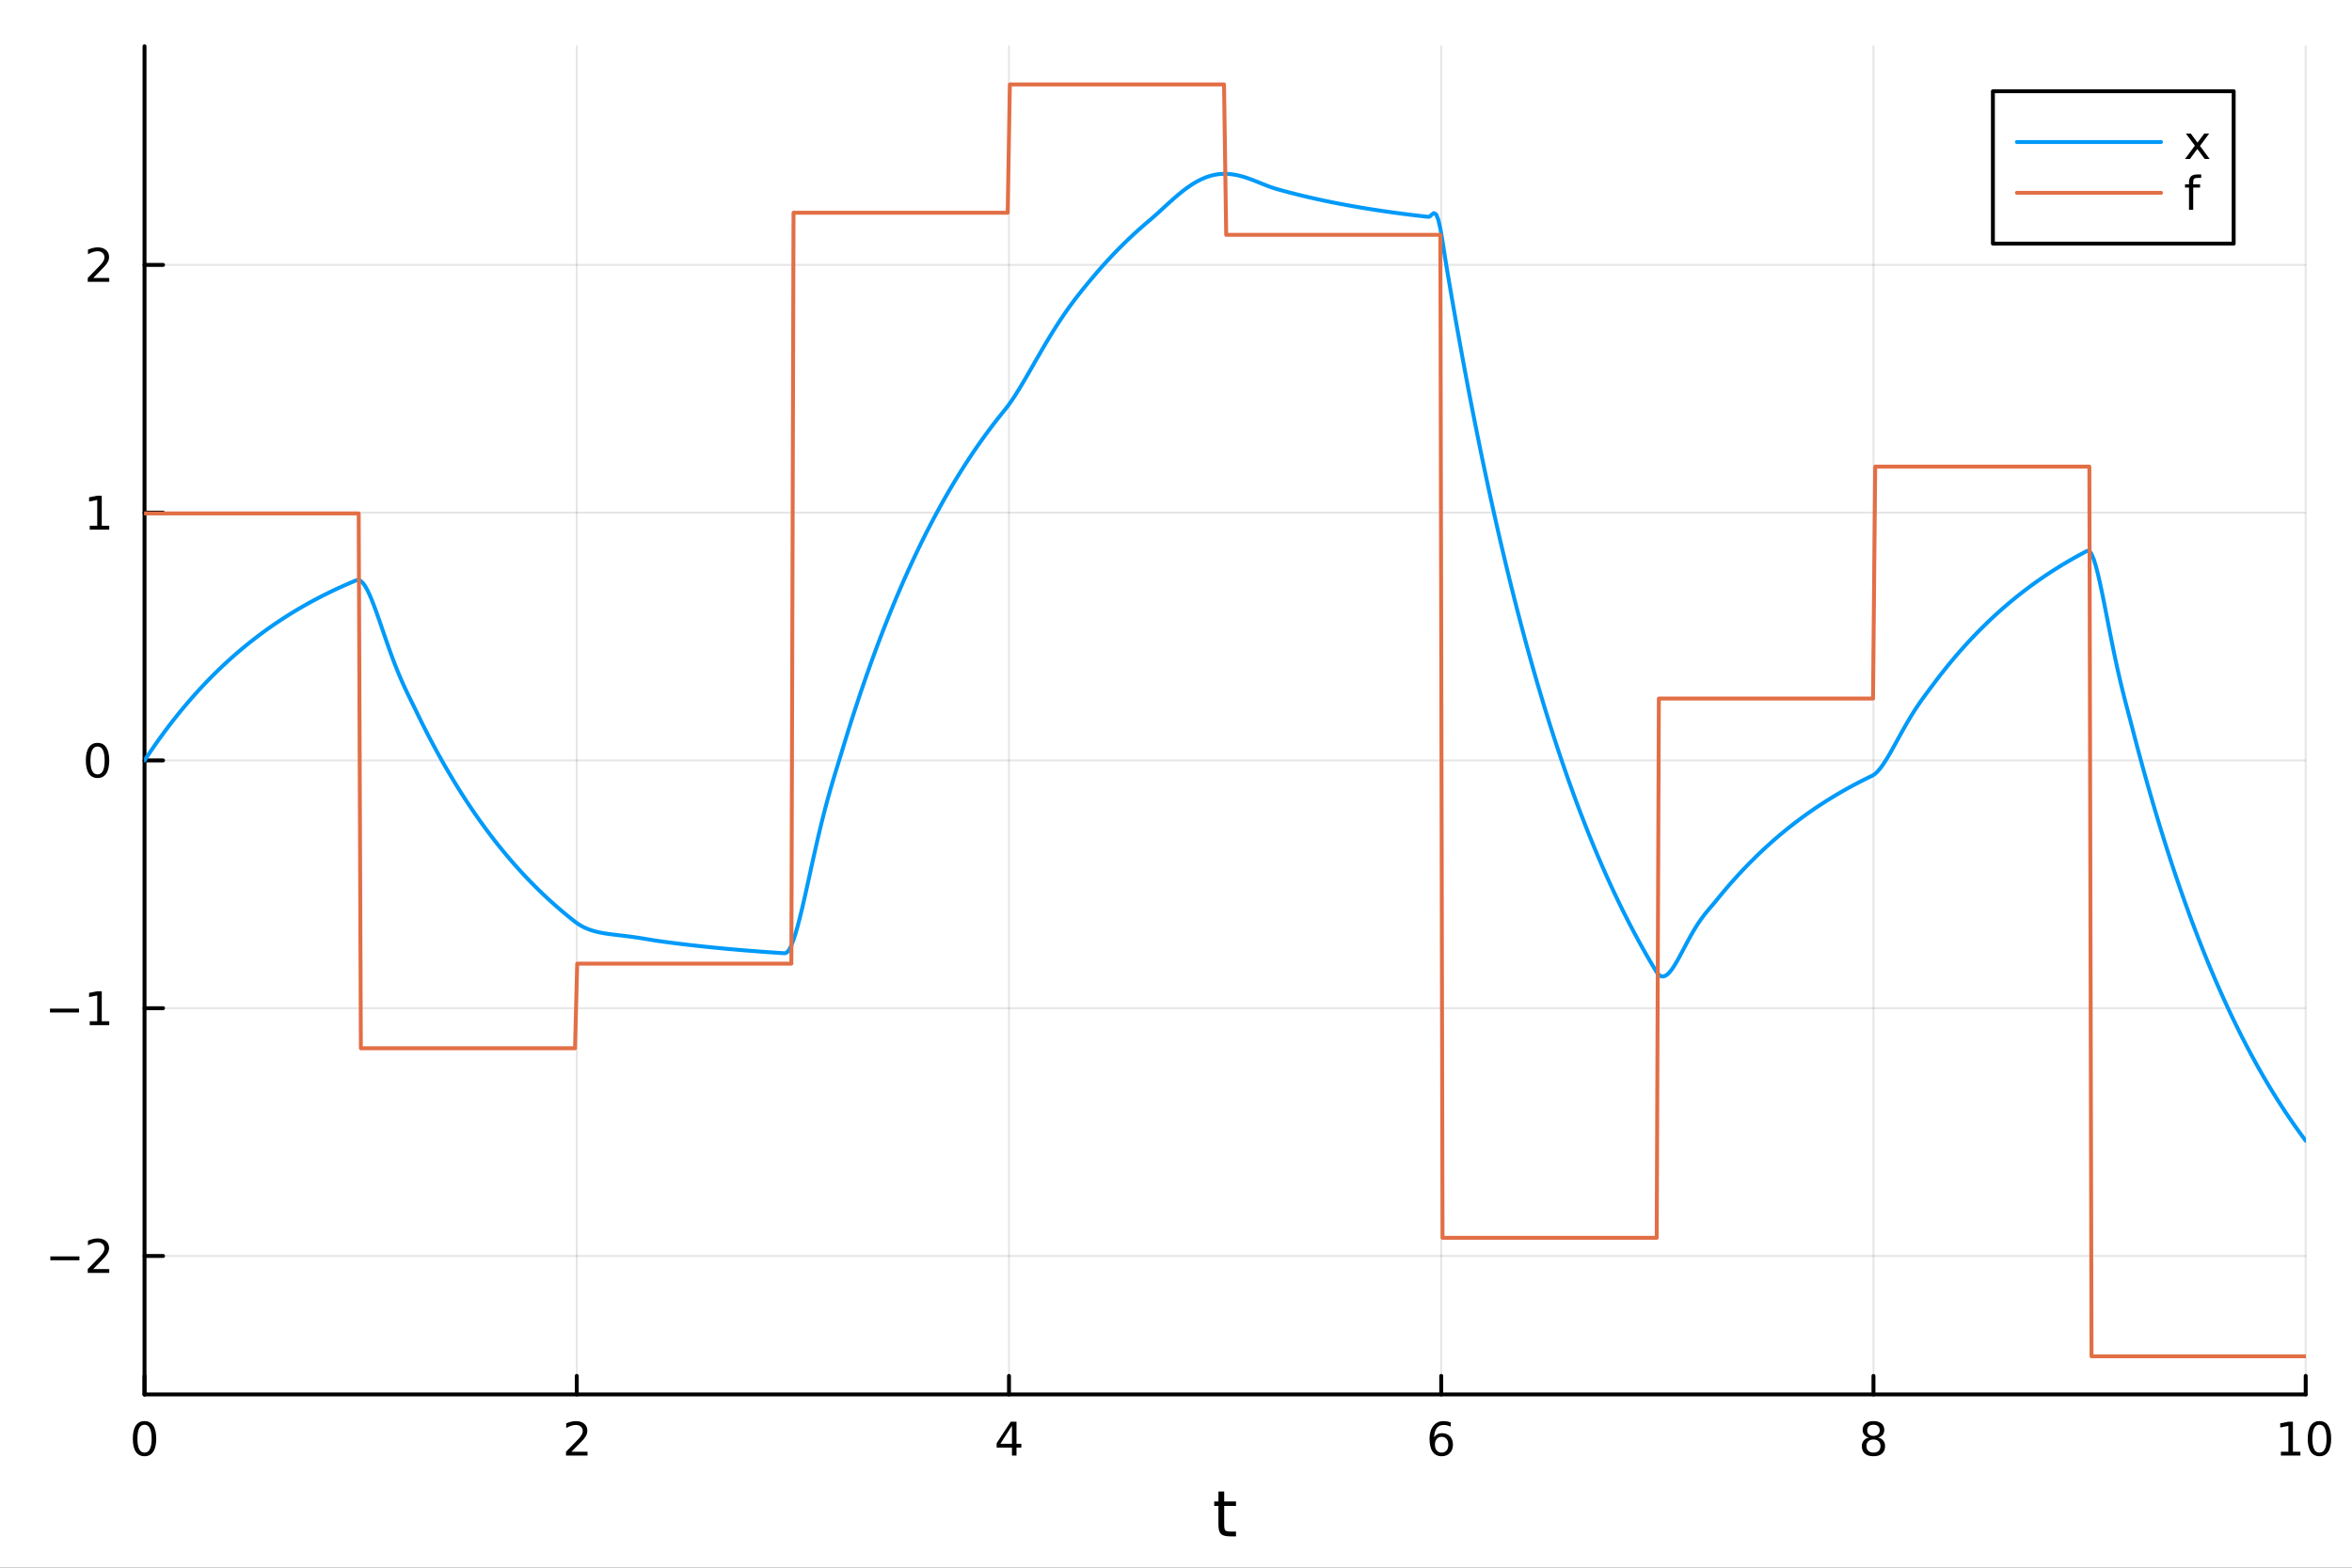 <?xml version="1.0" encoding="utf-8"?>
<svg xmlns="http://www.w3.org/2000/svg" xmlns:xlink="http://www.w3.org/1999/xlink" width="600" height="400" viewBox="0 0 2400 1600">
<rect x="0" y="0" width="2400" height="1600" fill="#333333" stroke="none"/>
<defs>
  <clipPath id="clip910">
    <rect x="0" y="0" width="2400" height="1600"/>
  </clipPath>
</defs>
<path clip-path="url(#clip910)" d="M0 1600 L2400 1600 L2400 0 L0 0  Z" fill="#ffffff" fill-rule="evenodd" fill-opacity="1"/>
<defs>
  <clipPath id="clip911">
    <rect x="480" y="0" width="1681" height="1600"/>
  </clipPath>
</defs>
<path clip-path="url(#clip910)" d="M147.478 1423.18 L2352.76 1423.18 L2352.76 47.244 L147.478 47.244  Z" fill="#ffffff" fill-rule="evenodd" fill-opacity="1"/>
<defs>
  <clipPath id="clip912">
    <rect x="147" y="47" width="2206" height="1377"/>
  </clipPath>
</defs>
<polyline clip-path="url(#clip912)" style="stroke:#000000; stroke-linecap:round; stroke-linejoin:round; stroke-width:2; stroke-opacity:0.1; fill:none" points="147.478,1423.18 147.478,47.244 "/>
<polyline clip-path="url(#clip912)" style="stroke:#000000; stroke-linecap:round; stroke-linejoin:round; stroke-width:2; stroke-opacity:0.1; fill:none" points="588.534,1423.18 588.534,47.244 "/>
<polyline clip-path="url(#clip912)" style="stroke:#000000; stroke-linecap:round; stroke-linejoin:round; stroke-width:2; stroke-opacity:0.1; fill:none" points="1029.59,1423.18 1029.59,47.244 "/>
<polyline clip-path="url(#clip912)" style="stroke:#000000; stroke-linecap:round; stroke-linejoin:round; stroke-width:2; stroke-opacity:0.1; fill:none" points="1470.64,1423.18 1470.64,47.244 "/>
<polyline clip-path="url(#clip912)" style="stroke:#000000; stroke-linecap:round; stroke-linejoin:round; stroke-width:2; stroke-opacity:0.1; fill:none" points="1911.7,1423.18 1911.7,47.244 "/>
<polyline clip-path="url(#clip912)" style="stroke:#000000; stroke-linecap:round; stroke-linejoin:round; stroke-width:2; stroke-opacity:0.1; fill:none" points="2352.76,1423.18 2352.76,47.244 "/>
<polyline clip-path="url(#clip910)" style="stroke:#000000; stroke-linecap:round; stroke-linejoin:round; stroke-width:4; stroke-opacity:1; fill:none" points="147.478,1423.18 2352.76,1423.18 "/>
<polyline clip-path="url(#clip910)" style="stroke:#000000; stroke-linecap:round; stroke-linejoin:round; stroke-width:4; stroke-opacity:1; fill:none" points="147.478,1423.18 147.478,1404.28 "/>
<polyline clip-path="url(#clip910)" style="stroke:#000000; stroke-linecap:round; stroke-linejoin:round; stroke-width:4; stroke-opacity:1; fill:none" points="588.534,1423.18 588.534,1404.28 "/>
<polyline clip-path="url(#clip910)" style="stroke:#000000; stroke-linecap:round; stroke-linejoin:round; stroke-width:4; stroke-opacity:1; fill:none" points="1029.59,1423.18 1029.59,1404.28 "/>
<polyline clip-path="url(#clip910)" style="stroke:#000000; stroke-linecap:round; stroke-linejoin:round; stroke-width:4; stroke-opacity:1; fill:none" points="1470.64,1423.18 1470.64,1404.28 "/>
<polyline clip-path="url(#clip910)" style="stroke:#000000; stroke-linecap:round; stroke-linejoin:round; stroke-width:4; stroke-opacity:1; fill:none" points="1911.7,1423.18 1911.7,1404.28 "/>
<polyline clip-path="url(#clip910)" style="stroke:#000000; stroke-linecap:round; stroke-linejoin:round; stroke-width:4; stroke-opacity:1; fill:none" points="2352.76,1423.18 2352.76,1404.28 "/>
<path clip-path="url(#clip910)" d="M147.478 1454.1 Q143.867 1454.1 142.038 1457.66 Q140.233 1461.2 140.233 1468.33 Q140.233 1475.44 142.038 1479.01 Q143.867 1482.55 147.478 1482.55 Q151.112 1482.55 152.918 1479.01 Q154.746 1475.44 154.746 1468.33 Q154.746 1461.2 152.918 1457.66 Q151.112 1454.1 147.478 1454.1 M147.478 1450.39 Q153.288 1450.39 156.344 1455 Q159.422 1459.58 159.422 1468.33 Q159.422 1477.06 156.344 1481.67 Q153.288 1486.25 147.478 1486.25 Q141.668 1486.25 138.589 1481.67 Q135.534 1477.06 135.534 1468.33 Q135.534 1459.58 138.589 1455 Q141.668 1450.39 147.478 1450.39 Z" fill="#000000" fill-rule="nonzero" fill-opacity="1" /><path clip-path="url(#clip910)" d="M583.186 1481.64 L599.506 1481.64 L599.506 1485.58 L577.561 1485.58 L577.561 1481.64 Q580.223 1478.89 584.807 1474.26 Q589.413 1469.61 590.594 1468.27 Q592.839 1465.74 593.719 1464.01 Q594.621 1462.25 594.621 1460.56 Q594.621 1457.8 592.677 1456.07 Q590.756 1454.33 587.654 1454.33 Q585.455 1454.33 583.001 1455.09 Q580.571 1455.86 577.793 1457.41 L577.793 1452.69 Q580.617 1451.55 583.071 1450.97 Q585.524 1450.39 587.561 1450.39 Q592.932 1450.39 596.126 1453.08 Q599.32 1455.77 599.32 1460.26 Q599.32 1462.39 598.51 1464.31 Q597.723 1466.2 595.617 1468.8 Q595.038 1469.47 591.936 1472.69 Q588.834 1475.88 583.186 1481.64 Z" fill="#000000" fill-rule="nonzero" fill-opacity="1" /><path clip-path="url(#clip910)" d="M1032.6 1455.09 L1020.79 1473.54 L1032.6 1473.54 L1032.6 1455.09 M1031.37 1451.02 L1037.25 1451.02 L1037.25 1473.54 L1042.18 1473.54 L1042.18 1477.43 L1037.25 1477.43 L1037.25 1485.58 L1032.6 1485.58 L1032.6 1477.43 L1017 1477.43 L1017 1472.92 L1031.37 1451.02 Z" fill="#000000" fill-rule="nonzero" fill-opacity="1" /><path clip-path="url(#clip910)" d="M1471.05 1466.44 Q1467.9 1466.44 1466.05 1468.59 Q1464.22 1470.74 1464.22 1474.49 Q1464.22 1478.22 1466.05 1480.39 Q1467.9 1482.55 1471.05 1482.55 Q1474.2 1482.55 1476.03 1480.39 Q1477.88 1478.22 1477.88 1474.49 Q1477.88 1470.74 1476.03 1468.59 Q1474.2 1466.44 1471.05 1466.44 M1480.33 1451.78 L1480.33 1456.04 Q1478.57 1455.21 1476.77 1454.77 Q1474.98 1454.33 1473.23 1454.33 Q1468.6 1454.33 1466.14 1457.45 Q1463.71 1460.58 1463.36 1466.9 Q1464.73 1464.89 1466.79 1463.82 Q1468.85 1462.73 1471.33 1462.73 Q1476.54 1462.73 1479.55 1465.9 Q1482.58 1469.05 1482.58 1474.49 Q1482.58 1479.82 1479.43 1483.03 Q1476.28 1486.25 1471.05 1486.25 Q1465.05 1486.25 1461.88 1481.67 Q1458.71 1477.06 1458.71 1468.33 Q1458.71 1460.14 1462.6 1455.28 Q1466.49 1450.39 1473.04 1450.39 Q1474.8 1450.39 1476.58 1450.74 Q1478.39 1451.09 1480.33 1451.78 Z" fill="#000000" fill-rule="nonzero" fill-opacity="1" /><path clip-path="url(#clip910)" d="M1911.7 1469.17 Q1908.37 1469.17 1906.45 1470.95 Q1904.55 1472.73 1904.55 1475.86 Q1904.55 1478.98 1906.45 1480.77 Q1908.37 1482.55 1911.7 1482.55 Q1915.03 1482.55 1916.95 1480.77 Q1918.88 1478.96 1918.88 1475.86 Q1918.88 1472.73 1916.95 1470.95 Q1915.06 1469.17 1911.7 1469.17 M1907.02 1467.18 Q1904.02 1466.44 1902.33 1464.38 Q1900.66 1462.32 1900.66 1459.35 Q1900.66 1455.21 1903.6 1452.8 Q1906.56 1450.39 1911.7 1450.39 Q1916.86 1450.39 1919.8 1452.8 Q1922.74 1455.21 1922.74 1459.35 Q1922.74 1462.32 1921.05 1464.38 Q1919.39 1466.44 1916.4 1467.18 Q1919.78 1467.96 1921.65 1470.26 Q1923.55 1472.55 1923.55 1475.86 Q1923.55 1480.88 1920.47 1483.57 Q1917.42 1486.25 1911.7 1486.25 Q1905.98 1486.25 1902.9 1483.57 Q1899.85 1480.88 1899.85 1475.86 Q1899.85 1472.55 1901.75 1470.26 Q1903.64 1467.96 1907.02 1467.18 M1905.31 1459.79 Q1905.31 1462.48 1906.98 1463.98 Q1908.67 1465.49 1911.7 1465.49 Q1914.71 1465.49 1916.4 1463.98 Q1918.11 1462.48 1918.11 1459.79 Q1918.11 1457.11 1916.4 1455.6 Q1914.71 1454.1 1911.7 1454.1 Q1908.67 1454.1 1906.98 1455.6 Q1905.31 1457.11 1905.31 1459.79 Z" fill="#000000" fill-rule="nonzero" fill-opacity="1" /><path clip-path="url(#clip910)" d="M2327.44 1481.64 L2335.08 1481.64 L2335.08 1455.28 L2326.77 1456.95 L2326.77 1452.69 L2335.04 1451.02 L2339.71 1451.02 L2339.71 1481.64 L2347.35 1481.64 L2347.35 1485.58 L2327.44 1485.58 L2327.44 1481.64 Z" fill="#000000" fill-rule="nonzero" fill-opacity="1" /><path clip-path="url(#clip910)" d="M2366.8 1454.1 Q2363.18 1454.1 2361.36 1457.66 Q2359.55 1461.2 2359.55 1468.33 Q2359.55 1475.44 2361.36 1479.01 Q2363.18 1482.55 2366.8 1482.55 Q2370.43 1482.55 2372.23 1479.01 Q2374.06 1475.44 2374.06 1468.33 Q2374.06 1461.2 2372.23 1457.66 Q2370.43 1454.1 2366.8 1454.1 M2366.8 1450.39 Q2372.61 1450.39 2375.66 1455 Q2378.74 1459.58 2378.74 1468.33 Q2378.74 1477.06 2375.66 1481.67 Q2372.61 1486.25 2366.8 1486.25 Q2360.99 1486.25 2357.91 1481.67 Q2354.85 1477.06 2354.85 1468.33 Q2354.85 1459.58 2357.91 1455 Q2360.99 1450.39 2366.8 1450.39 Z" fill="#000000" fill-rule="nonzero" fill-opacity="1" /><path clip-path="url(#clip910)" d="M1249.18 1522.27 L1249.18 1532.4 L1261.24 1532.4 L1261.24 1536.95 L1249.18 1536.95 L1249.18 1556.3 Q1249.18 1560.66 1250.36 1561.9 Q1251.57 1563.14 1255.23 1563.14 L1261.24 1563.14 L1261.24 1568.04 L1255.23 1568.04 Q1248.45 1568.04 1245.87 1565.53 Q1243.29 1562.98 1243.29 1556.3 L1243.29 1536.95 L1238.99 1536.95 L1238.99 1532.4 L1243.29 1532.4 L1243.29 1522.27 L1249.18 1522.27 Z" fill="#000000" fill-rule="nonzero" fill-opacity="1" /><polyline clip-path="url(#clip912)" style="stroke:#000000; stroke-linecap:round; stroke-linejoin:round; stroke-width:2; stroke-opacity:0.1; fill:none" points="147.478,1281.85 2352.76,1281.85 "/>
<polyline clip-path="url(#clip912)" style="stroke:#000000; stroke-linecap:round; stroke-linejoin:round; stroke-width:2; stroke-opacity:0.1; fill:none" points="147.478,1028.98 2352.76,1028.98 "/>
<polyline clip-path="url(#clip912)" style="stroke:#000000; stroke-linecap:round; stroke-linejoin:round; stroke-width:2; stroke-opacity:0.1; fill:none" points="147.478,776.109 2352.76,776.109 "/>
<polyline clip-path="url(#clip912)" style="stroke:#000000; stroke-linecap:round; stroke-linejoin:round; stroke-width:2; stroke-opacity:0.1; fill:none" points="147.478,523.237 2352.76,523.237 "/>
<polyline clip-path="url(#clip912)" style="stroke:#000000; stroke-linecap:round; stroke-linejoin:round; stroke-width:2; stroke-opacity:0.1; fill:none" points="147.478,270.364 2352.76,270.364 "/>
<polyline clip-path="url(#clip910)" style="stroke:#000000; stroke-linecap:round; stroke-linejoin:round; stroke-width:4; stroke-opacity:1; fill:none" points="147.478,1423.18 147.478,47.244 "/>
<polyline clip-path="url(#clip910)" style="stroke:#000000; stroke-linecap:round; stroke-linejoin:round; stroke-width:4; stroke-opacity:1; fill:none" points="147.478,1281.85 166.376,1281.85 "/>
<polyline clip-path="url(#clip910)" style="stroke:#000000; stroke-linecap:round; stroke-linejoin:round; stroke-width:4; stroke-opacity:1; fill:none" points="147.478,1028.98 166.376,1028.98 "/>
<polyline clip-path="url(#clip910)" style="stroke:#000000; stroke-linecap:round; stroke-linejoin:round; stroke-width:4; stroke-opacity:1; fill:none" points="147.478,776.109 166.376,776.109 "/>
<polyline clip-path="url(#clip910)" style="stroke:#000000; stroke-linecap:round; stroke-linejoin:round; stroke-width:4; stroke-opacity:1; fill:none" points="147.478,523.237 166.376,523.237 "/>
<polyline clip-path="url(#clip910)" style="stroke:#000000; stroke-linecap:round; stroke-linejoin:round; stroke-width:4; stroke-opacity:1; fill:none" points="147.478,270.364 166.376,270.364 "/>
<path clip-path="url(#clip910)" d="M51.362 1282.3 L81.038 1282.3 L81.038 1286.24 L51.362 1286.24 L51.362 1282.3 Z" fill="#000000" fill-rule="nonzero" fill-opacity="1" /><path clip-path="url(#clip910)" d="M95.159 1295.2 L111.478 1295.2 L111.478 1299.13 L89.534 1299.13 L89.534 1295.2 Q92.196 1292.44 96.779 1287.81 Q101.385 1283.16 102.566 1281.82 Q104.811 1279.3 105.691 1277.56 Q106.594 1275.8 106.594 1274.11 Q106.594 1271.36 104.649 1269.62 Q102.728 1267.88 99.626 1267.88 Q97.427 1267.88 94.973 1268.65 Q92.543 1269.41 89.765 1270.96 L89.765 1266.24 Q92.589 1265.11 95.043 1264.53 Q97.496 1263.95 99.534 1263.95 Q104.904 1263.95 108.098 1266.63 Q111.293 1269.32 111.293 1273.81 Q111.293 1275.94 110.483 1277.86 Q109.696 1279.76 107.589 1282.35 Q107.01 1283.02 103.909 1286.24 Q100.807 1289.43 95.159 1295.2 Z" fill="#000000" fill-rule="nonzero" fill-opacity="1" /><path clip-path="url(#clip910)" d="M50.992 1029.43 L80.668 1029.43 L80.668 1033.37 L50.992 1033.37 L50.992 1029.43 Z" fill="#000000" fill-rule="nonzero" fill-opacity="1" /><path clip-path="url(#clip910)" d="M91.571 1042.33 L99.21 1042.33 L99.21 1015.96 L90.899 1017.63 L90.899 1013.37 L99.163 1011.7 L103.839 1011.7 L103.839 1042.33 L111.478 1042.33 L111.478 1046.26 L91.571 1046.26 L91.571 1042.33 Z" fill="#000000" fill-rule="nonzero" fill-opacity="1" /><path clip-path="url(#clip910)" d="M99.534 761.908 Q95.922 761.908 94.094 765.472 Q92.288 769.014 92.288 776.144 Q92.288 783.25 94.094 786.815 Q95.922 790.356 99.534 790.356 Q103.168 790.356 104.973 786.815 Q106.802 783.25 106.802 776.144 Q106.802 769.014 104.973 765.472 Q103.168 761.908 99.534 761.908 M99.534 758.204 Q105.344 758.204 108.399 762.81 Q111.478 767.394 111.478 776.144 Q111.478 784.87 108.399 789.477 Q105.344 794.06 99.534 794.06 Q93.723 794.06 90.645 789.477 Q87.589 784.87 87.589 776.144 Q87.589 767.394 90.645 762.81 Q93.723 758.204 99.534 758.204 Z" fill="#000000" fill-rule="nonzero" fill-opacity="1" /><path clip-path="url(#clip910)" d="M91.571 536.581 L99.21 536.581 L99.21 510.216 L90.899 511.882 L90.899 507.623 L99.163 505.957 L103.839 505.957 L103.839 536.581 L111.478 536.581 L111.478 540.517 L91.571 540.517 L91.571 536.581 Z" fill="#000000" fill-rule="nonzero" fill-opacity="1" /><path clip-path="url(#clip910)" d="M95.159 283.709 L111.478 283.709 L111.478 287.644 L89.534 287.644 L89.534 283.709 Q92.196 280.954 96.779 276.325 Q101.385 271.672 102.566 270.329 Q104.811 267.806 105.691 266.07 Q106.594 264.311 106.594 262.621 Q106.594 259.867 104.649 258.13 Q102.728 256.394 99.626 256.394 Q97.427 256.394 94.973 257.158 Q92.543 257.922 89.765 259.473 L89.765 254.751 Q92.589 253.617 95.043 253.038 Q97.496 252.459 99.534 252.459 Q104.904 252.459 108.098 255.144 Q111.293 257.83 111.293 262.32 Q111.293 264.45 110.483 266.371 Q109.696 268.269 107.589 270.862 Q107.01 271.533 103.909 274.751 Q100.807 277.945 95.159 283.709 Z" fill="#000000" fill-rule="nonzero" fill-opacity="1" /><polyline clip-path="url(#clip912)" style="stroke:#009af9; stroke-linecap:round; stroke-linejoin:round; stroke-width:4; stroke-opacity:1; fill:none" points="147.478,776.109 149.685,772.767 151.893,769.469 154.1,766.214 156.308,763.003 158.515,759.835 160.723,756.708 162.93,753.623 165.138,750.579 167.345,747.575 169.553,744.611 171.76,741.687 173.968,738.801 176.175,735.953 178.383,733.143 180.59,730.37 182.798,727.635 185.005,724.935 187.213,722.271 189.42,719.643 191.628,717.049 193.835,714.49 196.043,711.964 198.25,709.473 200.458,707.014 202.665,704.588 204.873,702.194 207.08,699.831 209.288,697.5 211.495,695.2 213.702,692.931 215.91,690.691 218.117,688.481 220.325,686.301 222.532,684.149 224.74,682.026 226.947,679.931 229.155,677.864 231.362,675.824 233.57,673.812 235.777,671.825 237.985,669.866 240.192,667.932 242.4,666.024 244.607,664.141 246.815,662.283 249.022,660.45 251.23,658.641 253.437,656.856 255.645,655.095 257.852,653.357 260.06,651.643 262.267,649.95 264.475,648.281 266.682,646.633 268.89,645.008 271.097,643.403 273.305,641.821 275.512,640.259 277.72,638.718 279.927,637.197 282.135,635.696 284.342,634.215 286.549,632.754 288.757,631.313 290.964,629.89 293.172,628.486 295.379,627.101 297.587,625.734 299.794,624.386 302.002,623.055 304.209,621.742 306.417,620.446 308.624,619.168 310.832,617.906 313.039,616.662 315.247,615.433 317.454,614.221 319.662,613.025 321.869,611.845 324.077,610.681 326.284,609.532 328.492,608.398 330.699,607.279 332.907,606.175 335.114,605.086 337.322,604.011 339.529,602.951 341.737,601.904 343.944,600.871 346.152,599.852 348.359,598.847 350.567,597.855 352.774,596.876 354.982,595.91 357.189,594.957 359.397,594.016 361.604,593.088 363.811,592.172 366.019,591.945 368.226,592.997 370.434,595.166 372.641,598.297 374.849,602.247 377.056,606.88 379.264,612.072 381.471,617.706 383.679,623.676 385.886,629.884 388.094,636.242 390.301,642.673 392.509,649.107 394.716,655.484 396.924,661.755 399.131,667.878 401.339,673.822 403.546,679.565 405.754,685.094 407.961,690.406 410.169,695.507 412.376,700.413 414.584,705.148 416.791,709.748 418.999,714.255 421.206,718.723 423.414,723.214 425.621,727.78 427.829,732.316 430.036,736.791 432.244,741.207 434.451,745.564 436.659,749.863 438.866,754.106 441.073,758.292 443.281,762.423 445.488,766.499 447.696,770.521 449.903,774.489 452.111,778.405 454.318,782.269 456.526,786.082 458.733,789.845 460.941,793.557 463.148,797.221 465.356,800.835 467.563,804.402 469.771,807.922 471.978,811.395 474.186,814.821 476.393,818.203 478.601,821.539 480.808,824.832 483.016,828.08 485.223,831.286 487.431,834.449 489.638,837.57 491.846,840.649 494.053,843.688 496.261,846.687 498.468,849.645 500.676,852.565 502.883,855.446 505.091,858.288 507.298,861.093 509.506,863.861 511.713,866.592 513.921,869.287 516.128,871.946 518.335,874.57 520.543,877.159 522.75,879.714 524.958,882.234 527.165,884.722 529.373,887.177 531.58,889.599 533.788,891.989 535.995,894.347 538.203,896.674 540.41,898.97 542.618,901.236 544.825,903.471 547.033,905.677 549.24,907.854 551.448,910.002 553.655,912.121 555.863,914.212 558.07,916.276 560.278,918.312 562.485,920.321 564.693,922.304 566.9,924.26 569.108,926.19 571.315,928.095 573.523,929.975 575.73,931.829 577.938,933.659 580.145,935.465 582.353,937.247 584.56,939.005 586.768,940.737 588.975,942.347 591.182,943.793 593.39,945.09 595.597,946.249 597.805,947.284 600.012,948.205 602.22,949.023 604.427,949.749 606.635,950.394 608.842,950.966 611.05,951.475 613.257,951.928 615.465,952.335 617.672,952.703 619.88,953.038 622.087,953.347 624.295,953.636 626.502,953.911 628.71,954.176 630.917,954.436 633.125,954.695 635.332,954.955 637.54,955.221 639.747,955.494 641.955,955.777 644.162,956.07 646.37,956.375 648.577,956.692 650.785,957.02 652.992,957.36 655.2,957.709 657.407,958.067 659.615,958.43 661.822,958.797 664.03,959.164 666.237,959.527 668.444,959.883 670.652,960.225 672.859,960.55 675.067,960.856 677.274,961.156 679.482,961.452 681.689,961.745 683.897,962.033 686.104,962.318 688.312,962.599 690.519,962.876 692.727,963.15 694.934,963.42 697.142,963.686 699.349,963.949 701.557,964.209 703.764,964.464 705.972,964.717 708.179,964.966 710.387,965.212 712.594,965.455 714.802,965.694 717.009,965.93 719.217,966.163 721.424,966.393 723.632,966.62 725.839,966.844 728.047,967.065 730.254,967.283 732.462,967.498 734.669,967.711 736.877,967.92 739.084,968.127 741.292,968.331 743.499,968.532 745.706,968.731 747.914,968.927 750.121,969.12 752.329,969.311 754.536,969.499 756.744,969.685 758.951,969.868 761.159,970.049 763.366,970.228 765.574,970.404 767.781,970.578 769.989,970.749 772.196,970.918 774.404,971.085 776.611,971.25 778.819,971.413 781.026,971.573 783.234,971.731 785.441,971.887 787.649,972.041 789.856,972.194 792.064,972.344 794.271,972.492 796.479,972.638 798.686,972.782 800.894,972.923 803.101,971.988 805.309,969.223 807.516,964.873 809.724,959.166 811.931,952.319 814.139,944.531 816.346,935.989 818.553,926.862 820.761,917.308 822.968,907.468 825.176,897.468 827.383,887.421 829.591,877.424 831.798,867.56 834.006,857.896 836.213,848.485 838.421,839.367 840.628,830.564 842.836,822.087 845.043,813.928 847.251,806.067 849.458,798.47 851.666,791.086 853.873,783.851 856.081,776.685 858.288,769.495 860.496,762.208 862.703,754.981 864.911,747.85 867.118,740.814 869.326,733.871 871.533,727.02 873.741,720.26 875.948,713.589 878.156,707.007 880.363,700.512 882.571,694.104 884.778,687.78 886.986,681.54 889.193,675.383 891.401,669.307 893.608,663.312 895.815,657.397 898.023,651.559 900.23,645.8 902.438,640.116 904.645,634.508 906.853,628.974 909.06,623.514 911.268,618.126 913.475,612.809 915.683,607.563 917.89,602.387 920.098,597.279 922.305,592.239 924.513,587.266 926.72,582.359 928.928,577.516 931.135,572.739 933.343,568.024 935.55,563.372 937.758,558.782 939.965,554.252 942.173,549.783 944.38,545.373 946.588,541.021 948.795,536.727 951.003,532.49 953.21,528.309 955.418,524.184 957.625,520.113 959.833,516.096 962.04,512.132 964.248,508.221 966.455,504.361 968.663,500.553 970.87,496.796 973.077,493.088 975.285,489.429 977.492,485.819 979.7,482.256 981.907,478.741 984.115,475.273 986.322,471.85 988.53,468.473 990.737,465.141 992.945,461.853 995.152,458.608 997.36,455.407 999.567,452.248 1001.77,449.131 1003.98,446.055 1006.19,443.02 1008.4,440.025 1010.6,437.07 1012.81,434.154 1015.02,431.277 1017.23,428.438 1019.43,425.636 1021.64,422.872 1023.85,420.144 1026.06,417.428 1028.26,414.561 1030.47,411.528 1032.68,408.345 1034.89,405.03 1037.09,401.599 1039.3,398.069 1041.51,394.454 1043.72,390.767 1045.92,387.024 1048.13,383.236 1050.34,379.417 1052.55,375.576 1054.75,371.726 1056.96,367.875 1059.17,364.034 1061.38,360.211 1063.58,356.413 1065.79,352.649 1068,348.924 1070.21,345.245 1072.41,341.617 1074.62,338.043 1076.83,334.528 1079.04,331.074 1081.24,327.684 1083.45,324.36 1085.66,321.102 1087.87,317.91 1090.07,314.784 1092.28,311.723 1094.49,308.725 1096.7,305.787 1098.9,302.905 1101.11,300.076 1103.32,297.295 1105.53,294.557 1107.73,291.855 1109.94,289.182 1112.15,286.531 1114.36,283.893 1116.56,281.272 1118.77,278.686 1120.98,276.134 1123.19,273.615 1125.39,271.13 1127.6,268.678 1129.81,266.259 1132.02,263.871 1134.22,261.515 1136.43,259.191 1138.64,256.897 1140.85,254.634 1143.05,252.401 1145.26,250.197 1147.47,248.023 1149.68,245.877 1151.88,243.76 1154.09,241.671 1156.3,239.609 1158.51,237.575 1160.71,235.568 1162.92,233.588 1165.13,231.633 1167.34,229.705 1169.54,227.802 1171.75,225.925 1173.96,224.067 1176.17,222.172 1178.37,220.229 1180.58,218.249 1182.79,216.242 1185,214.219 1187.2,212.187 1189.41,210.156 1191.62,208.135 1193.83,206.131 1196.03,204.153 1198.24,202.207 1200.45,200.3 1202.66,198.439 1204.86,196.63 1207.07,194.879 1209.28,193.191 1211.49,191.572 1213.69,190.025 1215.9,188.554 1218.11,187.165 1220.32,185.86 1222.52,184.642 1224.73,183.514 1226.94,182.478 1229.15,181.536 1231.35,180.69 1233.56,179.94 1235.77,179.288 1237.98,178.733 1240.18,178.276 1242.39,177.916 1244.6,177.652 1246.81,177.484 1249.01,177.409 1251.22,177.425 1253.43,177.531 1255.64,177.723 1257.84,177.998 1260.05,178.353 1262.26,178.784 1264.47,179.286 1266.67,179.855 1268.88,180.485 1271.09,181.172 1273.3,181.909 1275.5,182.69 1277.71,183.508 1279.92,184.357 1282.13,185.228 1284.33,186.115 1286.54,187.009 1288.75,187.901 1290.96,188.782 1293.16,189.644 1295.37,190.476 1297.58,191.268 1299.79,192.009 1301.99,192.69 1304.2,193.316 1306.41,193.931 1308.62,194.537 1310.82,195.136 1313.03,195.727 1315.24,196.309 1317.45,196.885 1319.65,197.452 1321.86,198.012 1324.07,198.565 1326.28,199.11 1328.48,199.648 1330.69,200.179 1332.9,200.702 1335.11,201.219 1337.31,201.729 1339.52,202.232 1341.73,202.729 1343.94,203.219 1346.14,203.702 1348.35,204.18 1350.56,204.65 1352.76,205.115 1354.97,205.573 1357.18,206.025 1359.39,206.472 1361.59,206.912 1363.8,207.347 1366.01,207.775 1368.22,208.198 1370.42,208.616 1372.63,209.028 1374.84,209.434 1377.05,209.835 1379.25,210.231 1381.46,210.622 1383.67,211.007 1385.88,211.387 1388.08,211.763 1390.29,212.133 1392.5,212.498 1394.71,212.859 1396.91,213.215 1399.12,213.566 1401.33,213.912 1403.54,214.254 1405.74,214.591 1407.95,214.924 1410.16,215.252 1412.37,215.576 1414.57,215.896 1416.78,216.211 1418.99,216.522 1421.2,216.829 1423.4,217.132 1425.61,217.431 1427.82,217.726 1430.03,218.017 1432.23,218.305 1434.44,218.588 1436.65,218.868 1438.86,219.144 1441.06,219.416 1443.27,219.685 1445.48,219.95 1447.69,220.212 1449.89,220.47 1452.1,220.725 1454.31,220.976 1456.52,221.224 1458.72,221.135 1460.93,219.083 1463.14,217.493 1465.35,218.669 1467.55,223.871 1469.76,233.311 1471.97,246.16 1474.18,260.545 1476.38,274.068 1478.59,287.183 1480.8,300.125 1483.01,312.896 1485.21,325.497 1487.42,337.931 1489.63,350.2 1491.84,362.306 1494.04,374.253 1496.25,386.04 1498.46,397.672 1500.67,409.149 1502.87,420.474 1505.08,431.649 1507.29,442.676 1509.5,453.556 1511.7,464.292 1513.91,474.886 1516.12,485.339 1518.33,495.654 1520.53,505.831 1522.74,515.874 1524.95,525.784 1527.16,535.562 1529.36,545.211 1531.57,554.732 1533.78,564.126 1535.99,573.396 1538.19,582.543 1540.4,591.569 1542.61,600.475 1544.82,609.263 1547.02,617.935 1549.23,626.492 1551.44,634.935 1553.65,643.267 1555.85,651.488 1558.06,659.6 1560.27,667.604 1562.48,675.502 1564.68,683.296 1566.89,690.986 1569.1,698.574 1571.31,706.062 1573.51,713.45 1575.72,720.741 1577.93,727.934 1580.14,735.033 1582.34,742.037 1584.55,748.948 1586.76,755.768 1588.97,762.497 1591.17,769.137 1593.38,775.689 1595.59,782.155 1597.8,788.534 1600,794.829 1602.21,801.041 1604.42,807.17 1606.63,813.218 1608.83,819.186 1611.04,825.074 1613.25,830.885 1615.46,836.619 1617.66,842.276 1619.87,847.859 1622.08,853.367 1624.29,858.803 1626.49,864.166 1628.7,869.458 1630.91,874.68 1633.12,879.833 1635.32,884.918 1637.53,889.935 1639.74,894.885 1641.95,899.77 1644.15,904.59 1646.36,909.346 1648.57,914.039 1650.78,918.67 1652.98,923.24 1655.19,927.749 1657.4,932.198 1659.61,936.588 1661.81,940.92 1664.02,945.194 1666.23,949.412 1668.44,953.574 1670.64,957.681 1672.85,961.734 1675.06,965.732 1677.27,969.678 1679.47,973.571 1681.68,977.413 1683.89,981.204 1686.1,984.944 1688.3,988.635 1690.51,992.255 1692.72,994.928 1694.93,996.323 1697.13,996.598 1699.34,995.904 1701.55,994.38 1703.76,992.158 1705.96,989.361 1708.17,986.101 1710.38,982.483 1712.59,978.602 1714.79,974.544 1717,970.386 1719.21,966.195 1721.42,962.031 1723.62,957.943 1725.83,953.972 1728.04,950.15 1730.25,946.498 1732.45,943.031 1734.66,939.753 1736.87,936.658 1739.07,933.734 1741.28,930.957 1743.49,928.295 1745.7,925.707 1747.9,923.143 1750.11,920.544 1752.32,917.846 1754.53,915.129 1756.73,912.449 1758.94,909.804 1761.15,907.193 1763.36,904.618 1765.56,902.077 1767.77,899.569 1769.98,897.095 1772.19,894.653 1774.39,892.244 1776.6,889.866 1778.81,887.521 1781.02,885.206 1783.22,882.922 1785.43,880.668 1787.64,878.444 1789.85,876.25 1792.05,874.084 1794.26,871.948 1796.47,869.839 1798.68,867.759 1800.88,865.706 1803.09,863.68 1805.3,861.681 1807.51,859.709 1809.71,857.763 1811.92,855.843 1814.13,853.948 1816.34,852.078 1818.54,850.233 1820.75,848.413 1822.96,846.617 1825.17,844.845 1827.37,843.096 1829.58,841.37 1831.79,839.667 1834,837.987 1836.2,836.33 1838.41,834.694 1840.62,833.08 1842.83,831.487 1845.03,829.915 1847.24,828.365 1849.45,826.834 1851.66,825.324 1853.86,823.835 1856.07,822.364 1858.28,820.914 1860.49,819.482 1862.69,818.07 1864.9,816.676 1867.11,815.3 1869.32,813.943 1871.52,812.604 1873.73,811.283 1875.94,809.979 1878.15,808.692 1880.35,807.423 1882.56,806.17 1884.77,804.934 1886.98,803.714 1889.18,802.51 1891.39,801.323 1893.6,800.151 1895.81,798.995 1898.01,797.854 1900.22,796.728 1902.43,795.617 1904.64,794.521 1906.84,793.439 1909.05,792.372 1911.26,791.26 1913.47,789.682 1915.67,787.611 1917.88,785.112 1920.09,782.247 1922.3,779.074 1924.5,775.649 1926.71,772.02 1928.92,768.235 1931.13,764.337 1933.33,760.365 1935.54,756.354 1937.75,752.336 1939.96,748.337 1942.16,744.384 1944.37,740.494 1946.58,736.685 1948.79,732.968 1950.99,729.354 1953.2,725.846 1955.41,722.445 1957.62,719.149 1959.82,715.951 1962.03,712.841 1964.24,709.805 1966.45,706.824 1968.65,703.877 1970.86,700.938 1973.07,697.98 1975.28,695.041 1977.48,692.14 1979.69,689.278 1981.9,686.454 1984.11,683.667 1986.31,680.917 1988.52,678.204 1990.73,675.527 1992.94,672.885 1995.14,670.278 1997.35,667.706 1999.56,665.168 2001.77,662.663 2003.97,660.192 2006.18,657.753 2008.39,655.347 2010.6,652.973 2012.8,650.63 2015.01,648.318 2017.22,646.037 2019.43,643.786 2021.63,641.564 2023.84,639.372 2026.05,637.21 2028.26,635.076 2030.46,632.97 2032.67,630.892 2034.88,628.842 2037.09,626.819 2039.29,624.822 2041.5,622.853 2043.71,620.909 2045.92,618.991 2048.12,617.099 2050.33,615.232 2052.54,613.389 2054.75,611.571 2056.95,609.778 2059.16,608.008 2061.37,606.261 2063.58,604.538 2065.78,602.837 2067.99,601.159 2070.2,599.504 2072.41,597.87 2074.61,596.258 2076.82,594.667 2079.03,593.098 2081.24,591.549 2083.44,590.021 2085.65,588.513 2087.86,587.025 2090.07,585.556 2092.27,584.107 2094.48,582.678 2096.69,581.267 2098.9,579.875 2101.1,578.501 2103.31,577.146 2105.52,575.808 2107.73,574.488 2109.93,573.186 2112.14,571.901 2114.35,570.633 2116.55,569.382 2118.76,568.147 2120.97,566.929 2123.18,565.727 2125.38,564.541 2127.59,563.371 2129.8,562.216 2132.01,562.425 2134.21,565.377 2136.42,570.612 2138.63,577.704 2140.84,586.261 2143.04,595.928 2145.25,606.388 2147.46,617.359 2149.67,628.594 2151.87,639.885 2154.08,651.058 2156.29,661.978 2158.5,672.544 2160.7,682.693 2162.91,692.397 2165.12,701.664 2167.33,710.542 2169.53,719.11 2171.74,727.488 2173.95,735.83 2176.16,744.314 2178.36,752.799 2180.57,761.17 2182.78,769.431 2184.99,777.582 2187.19,785.625 2189.4,793.561 2191.61,801.393 2193.82,809.12 2196.02,816.745 2198.23,824.269 2200.44,831.693 2202.65,839.019 2204.85,846.247 2207.06,853.38 2209.27,860.418 2211.48,867.363 2213.68,874.216 2215.89,880.978 2218.1,887.65 2220.31,894.234 2222.51,900.731 2224.72,907.141 2226.93,913.466 2229.14,919.708 2231.34,925.866 2233.55,931.943 2235.76,937.94 2237.97,943.857 2240.17,949.695 2242.38,955.456 2244.59,961.141 2246.8,966.75 2249,972.285 2251.21,977.747 2253.42,983.136 2255.63,988.454 2257.83,993.701 2260.04,998.879 2262.25,1003.99 2264.46,1009.03 2266.66,1014 2268.87,1018.91 2271.08,1023.76 2273.29,1028.54 2275.49,1033.25 2277.7,1037.91 2279.91,1042.5 2282.12,1047.03 2284.32,1051.5 2286.53,1055.91 2288.74,1060.26 2290.95,1064.56 2293.15,1068.8 2295.36,1072.98 2297.57,1077.1 2299.78,1081.18 2301.98,1085.19 2304.19,1089.16 2306.4,1093.07 2308.61,1096.93 2310.81,1100.74 2313.02,1104.5 2315.23,1108.21 2317.44,1111.87 2319.64,1115.48 2321.85,1119.04 2324.06,1122.56 2326.27,1126.03 2328.47,1129.45 2330.68,1132.83 2332.89,1136.16 2335.1,1139.45 2337.3,1142.7 2339.51,1145.9 2341.72,1149.06 2343.93,1152.18 2346.13,1155.25 2348.34,1158.29 2350.55,1161.29 2352.76,1164.24 "/>
<polyline clip-path="url(#clip912)" style="stroke:#e26f46; stroke-linecap:round; stroke-linejoin:round; stroke-width:4; stroke-opacity:1; fill:none" points="147.478,524.014 149.685,524.014 151.893,524.014 154.1,524.014 156.308,524.014 158.515,524.014 160.723,524.014 162.93,524.014 165.138,524.014 167.345,524.014 169.553,524.014 171.76,524.014 173.968,524.014 176.175,524.014 178.383,524.014 180.59,524.014 182.798,524.014 185.005,524.014 187.213,524.014 189.42,524.014 191.628,524.014 193.835,524.014 196.043,524.014 198.25,524.014 200.458,524.014 202.665,524.014 204.873,524.014 207.08,524.014 209.288,524.014 211.495,524.014 213.702,524.014 215.91,524.014 218.117,524.014 220.325,524.014 222.532,524.014 224.74,524.014 226.947,524.014 229.155,524.014 231.362,524.014 233.57,524.014 235.777,524.014 237.985,524.014 240.192,524.014 242.4,524.014 244.607,524.014 246.815,524.014 249.022,524.014 251.23,524.014 253.437,524.014 255.645,524.014 257.852,524.014 260.06,524.014 262.267,524.014 264.475,524.014 266.682,524.014 268.89,524.014 271.097,524.014 273.305,524.014 275.512,524.014 277.72,524.014 279.927,524.014 282.135,524.014 284.342,524.014 286.549,524.014 288.757,524.014 290.964,524.014 293.172,524.014 295.379,524.014 297.587,524.014 299.794,524.014 302.002,524.014 304.209,524.014 306.417,524.014 308.624,524.014 310.832,524.014 313.039,524.014 315.247,524.014 317.454,524.014 319.662,524.014 321.869,524.014 324.077,524.014 326.284,524.014 328.492,524.014 330.699,524.014 332.907,524.014 335.114,524.014 337.322,524.014 339.529,524.014 341.737,524.014 343.944,524.014 346.152,524.014 348.359,524.014 350.567,524.014 352.774,524.014 354.982,524.014 357.189,524.014 359.397,524.014 361.604,524.014 363.811,524.014 366.019,524.014 368.226,1069.86 370.434,1069.86 372.641,1069.86 374.849,1069.86 377.056,1069.86 379.264,1069.86 381.471,1069.86 383.679,1069.86 385.886,1069.86 388.094,1069.86 390.301,1069.86 392.509,1069.86 394.716,1069.86 396.924,1069.86 399.131,1069.86 401.339,1069.86 403.546,1069.86 405.754,1069.86 407.961,1069.86 410.169,1069.86 412.376,1069.86 414.584,1069.86 416.791,1069.86 418.999,1069.86 421.206,1069.86 423.414,1069.86 425.621,1069.86 427.829,1069.86 430.036,1069.86 432.244,1069.86 434.451,1069.86 436.659,1069.86 438.866,1069.86 441.073,1069.86 443.281,1069.86 445.488,1069.86 447.696,1069.86 449.903,1069.86 452.111,1069.86 454.318,1069.86 456.526,1069.86 458.733,1069.86 460.941,1069.86 463.148,1069.86 465.356,1069.86 467.563,1069.86 469.771,1069.86 471.978,1069.86 474.186,1069.86 476.393,1069.86 478.601,1069.86 480.808,1069.86 483.016,1069.86 485.223,1069.86 487.431,1069.86 489.638,1069.86 491.846,1069.86 494.053,1069.86 496.261,1069.86 498.468,1069.86 500.676,1069.86 502.883,1069.86 505.091,1069.86 507.298,1069.86 509.506,1069.86 511.713,1069.86 513.921,1069.86 516.128,1069.86 518.335,1069.86 520.543,1069.86 522.75,1069.86 524.958,1069.86 527.165,1069.86 529.373,1069.86 531.58,1069.86 533.788,1069.86 535.995,1069.86 538.203,1069.86 540.41,1069.86 542.618,1069.86 544.825,1069.86 547.033,1069.86 549.24,1069.86 551.448,1069.86 553.655,1069.86 555.863,1069.86 558.07,1069.86 560.278,1069.86 562.485,1069.86 564.693,1069.86 566.9,1069.86 569.108,1069.86 571.315,1069.86 573.523,1069.86 575.73,1069.86 577.938,1069.86 580.145,1069.86 582.353,1069.86 584.56,1069.86 586.768,1069.86 588.975,983.512 591.182,983.512 593.39,983.512 595.597,983.512 597.805,983.512 600.012,983.512 602.22,983.512 604.427,983.512 606.635,983.512 608.842,983.512 611.05,983.512 613.257,983.512 615.465,983.512 617.672,983.512 619.88,983.512 622.087,983.512 624.295,983.512 626.502,983.512 628.71,983.512 630.917,983.512 633.125,983.512 635.332,983.512 637.54,983.512 639.747,983.512 641.955,983.512 644.162,983.512 646.37,983.512 648.577,983.512 650.785,983.512 652.992,983.512 655.2,983.512 657.407,983.512 659.615,983.512 661.822,983.512 664.03,983.512 666.237,983.512 668.444,983.512 670.652,983.512 672.859,983.512 675.067,983.512 677.274,983.512 679.482,983.512 681.689,983.512 683.897,983.512 686.104,983.512 688.312,983.512 690.519,983.512 692.727,983.512 694.934,983.512 697.142,983.512 699.349,983.512 701.557,983.512 703.764,983.512 705.972,983.512 708.179,983.512 710.387,983.512 712.594,983.512 714.802,983.512 717.009,983.512 719.217,983.512 721.424,983.512 723.632,983.512 725.839,983.512 728.047,983.512 730.254,983.512 732.462,983.512 734.669,983.512 736.877,983.512 739.084,983.512 741.292,983.512 743.499,983.512 745.706,983.512 747.914,983.512 750.121,983.512 752.329,983.512 754.536,983.512 756.744,983.512 758.951,983.512 761.159,983.512 763.366,983.512 765.574,983.512 767.781,983.512 769.989,983.512 772.196,983.512 774.404,983.512 776.611,983.512 778.819,983.512 781.026,983.512 783.234,983.512 785.441,983.512 787.649,983.512 789.856,983.512 792.064,983.512 794.271,983.512 796.479,983.512 798.686,983.512 800.894,983.512 803.101,983.512 805.309,983.512 807.516,983.512 809.724,217.13 811.931,217.13 814.139,217.13 816.346,217.13 818.553,217.13 820.761,217.13 822.968,217.13 825.176,217.13 827.383,217.13 829.591,217.13 831.798,217.13 834.006,217.13 836.213,217.13 838.421,217.13 840.628,217.13 842.836,217.13 845.043,217.13 847.251,217.13 849.458,217.13 851.666,217.13 853.873,217.13 856.081,217.13 858.288,217.13 860.496,217.13 862.703,217.13 864.911,217.13 867.118,217.13 869.326,217.13 871.533,217.13 873.741,217.13 875.948,217.13 878.156,217.13 880.363,217.13 882.571,217.13 884.778,217.13 886.986,217.13 889.193,217.13 891.401,217.13 893.608,217.13 895.815,217.13 898.023,217.13 900.23,217.13 902.438,217.13 904.645,217.13 906.853,217.13 909.06,217.13 911.268,217.13 913.475,217.13 915.683,217.13 917.89,217.13 920.098,217.13 922.305,217.13 924.513,217.13 926.72,217.13 928.928,217.13 931.135,217.13 933.343,217.13 935.55,217.13 937.758,217.13 939.965,217.13 942.173,217.13 944.38,217.13 946.588,217.13 948.795,217.13 951.003,217.13 953.21,217.13 955.418,217.13 957.625,217.13 959.833,217.13 962.04,217.13 964.248,217.13 966.455,217.13 968.663,217.13 970.87,217.13 973.077,217.13 975.285,217.13 977.492,217.13 979.7,217.13 981.907,217.13 984.115,217.13 986.322,217.13 988.53,217.13 990.737,217.13 992.945,217.13 995.152,217.13 997.36,217.13 999.567,217.13 1001.77,217.13 1003.98,217.13 1006.19,217.13 1008.4,217.13 1010.6,217.13 1012.81,217.13 1015.02,217.13 1017.23,217.13 1019.43,217.13 1021.64,217.13 1023.85,217.13 1026.06,217.13 1028.26,217.13 1030.47,86.186 1032.68,86.186 1034.89,86.186 1037.09,86.186 1039.3,86.186 1041.51,86.186 1043.72,86.186 1045.92,86.186 1048.13,86.186 1050.34,86.186 1052.55,86.186 1054.75,86.186 1056.96,86.186 1059.17,86.186 1061.38,86.186 1063.58,86.186 1065.79,86.186 1068,86.186 1070.21,86.186 1072.41,86.186 1074.62,86.186 1076.83,86.186 1079.04,86.186 1081.24,86.186 1083.45,86.186 1085.66,86.186 1087.87,86.186 1090.07,86.186 1092.28,86.186 1094.49,86.186 1096.7,86.186 1098.9,86.186 1101.11,86.186 1103.32,86.186 1105.53,86.186 1107.73,86.186 1109.94,86.186 1112.15,86.186 1114.36,86.186 1116.56,86.186 1118.77,86.186 1120.98,86.186 1123.19,86.186 1125.39,86.186 1127.6,86.186 1129.81,86.186 1132.02,86.186 1134.22,86.186 1136.43,86.186 1138.64,86.186 1140.85,86.186 1143.05,86.186 1145.26,86.186 1147.47,86.186 1149.68,86.186 1151.88,86.186 1154.09,86.186 1156.3,86.186 1158.51,86.186 1160.71,86.186 1162.92,86.186 1165.13,86.186 1167.34,86.186 1169.54,86.186 1171.75,86.186 1173.96,86.186 1176.17,86.186 1178.37,86.186 1180.58,86.186 1182.79,86.186 1185,86.186 1187.2,86.186 1189.41,86.186 1191.62,86.186 1193.83,86.186 1196.03,86.186 1198.24,86.186 1200.45,86.186 1202.66,86.186 1204.86,86.186 1207.07,86.186 1209.28,86.186 1211.49,86.186 1213.69,86.186 1215.9,86.186 1218.11,86.186 1220.32,86.186 1222.52,86.186 1224.73,86.186 1226.94,86.186 1229.15,86.186 1231.35,86.186 1233.56,86.186 1235.77,86.186 1237.98,86.186 1240.18,86.186 1242.39,86.186 1244.6,86.186 1246.81,86.186 1249.01,86.186 1251.22,239.687 1253.43,239.687 1255.64,239.687 1257.84,239.687 1260.05,239.687 1262.26,239.687 1264.47,239.687 1266.67,239.687 1268.88,239.687 1271.09,239.687 1273.3,239.687 1275.5,239.687 1277.71,239.687 1279.92,239.687 1282.13,239.687 1284.33,239.687 1286.54,239.687 1288.75,239.687 1290.96,239.687 1293.16,239.687 1295.37,239.687 1297.58,239.687 1299.79,239.687 1301.99,239.687 1304.2,239.687 1306.41,239.687 1308.62,239.687 1310.82,239.687 1313.03,239.687 1315.24,239.687 1317.45,239.687 1319.65,239.687 1321.86,239.687 1324.07,239.687 1326.28,239.687 1328.48,239.687 1330.69,239.687 1332.9,239.687 1335.11,239.687 1337.31,239.687 1339.52,239.687 1341.73,239.687 1343.94,239.687 1346.14,239.687 1348.35,239.687 1350.56,239.687 1352.76,239.687 1354.97,239.687 1357.18,239.687 1359.39,239.687 1361.59,239.687 1363.8,239.687 1366.01,239.687 1368.22,239.687 1370.42,239.687 1372.63,239.687 1374.84,239.687 1377.05,239.687 1379.25,239.687 1381.46,239.687 1383.67,239.687 1385.88,239.687 1388.08,239.687 1390.29,239.687 1392.5,239.687 1394.71,239.687 1396.91,239.687 1399.12,239.687 1401.33,239.687 1403.54,239.687 1405.74,239.687 1407.95,239.687 1410.16,239.687 1412.37,239.687 1414.57,239.687 1416.78,239.687 1418.99,239.687 1421.2,239.687 1423.4,239.687 1425.61,239.687 1427.82,239.687 1430.03,239.687 1432.23,239.687 1434.44,239.687 1436.65,239.687 1438.86,239.687 1441.06,239.687 1443.27,239.687 1445.48,239.687 1447.69,239.687 1449.89,239.687 1452.1,239.687 1454.31,239.687 1456.52,239.687 1458.72,239.687 1460.93,239.687 1463.14,239.687 1465.35,239.687 1467.55,239.687 1469.76,239.687 1471.97,1263.34 1474.18,1263.34 1476.38,1263.34 1478.59,1263.34 1480.8,1263.34 1483.01,1263.34 1485.21,1263.34 1487.42,1263.34 1489.63,1263.34 1491.84,1263.34 1494.04,1263.34 1496.25,1263.34 1498.46,1263.34 1500.67,1263.34 1502.87,1263.34 1505.08,1263.34 1507.29,1263.34 1509.5,1263.34 1511.7,1263.34 1513.91,1263.34 1516.12,1263.34 1518.33,1263.34 1520.53,1263.34 1522.74,1263.34 1524.95,1263.34 1527.16,1263.34 1529.36,1263.34 1531.57,1263.34 1533.78,1263.34 1535.99,1263.34 1538.19,1263.34 1540.4,1263.34 1542.61,1263.34 1544.82,1263.34 1547.02,1263.34 1549.23,1263.34 1551.44,1263.34 1553.65,1263.34 1555.85,1263.34 1558.06,1263.34 1560.27,1263.34 1562.48,1263.34 1564.68,1263.34 1566.89,1263.34 1569.1,1263.34 1571.31,1263.34 1573.51,1263.34 1575.72,1263.34 1577.93,1263.34 1580.14,1263.34 1582.34,1263.34 1584.55,1263.34 1586.76,1263.34 1588.97,1263.34 1591.17,1263.34 1593.38,1263.34 1595.59,1263.34 1597.8,1263.34 1600,1263.34 1602.21,1263.34 1604.42,1263.34 1606.63,1263.34 1608.83,1263.34 1611.04,1263.34 1613.25,1263.34 1615.46,1263.34 1617.66,1263.34 1619.87,1263.34 1622.08,1263.34 1624.29,1263.34 1626.49,1263.34 1628.7,1263.34 1630.91,1263.34 1633.12,1263.34 1635.32,1263.34 1637.53,1263.34 1639.74,1263.34 1641.95,1263.34 1644.15,1263.34 1646.36,1263.34 1648.57,1263.34 1650.78,1263.34 1652.98,1263.34 1655.19,1263.34 1657.4,1263.34 1659.61,1263.34 1661.81,1263.34 1664.02,1263.34 1666.23,1263.34 1668.44,1263.34 1670.64,1263.34 1672.85,1263.34 1675.06,1263.34 1677.27,1263.34 1679.47,1263.34 1681.68,1263.34 1683.89,1263.34 1686.1,1263.34 1688.3,1263.34 1690.51,1263.34 1692.72,712.934 1694.93,712.934 1697.13,712.934 1699.34,712.934 1701.55,712.934 1703.76,712.934 1705.96,712.934 1708.17,712.934 1710.38,712.934 1712.59,712.934 1714.79,712.934 1717,712.934 1719.21,712.934 1721.42,712.934 1723.62,712.934 1725.83,712.934 1728.04,712.934 1730.25,712.934 1732.45,712.934 1734.66,712.934 1736.87,712.934 1739.07,712.934 1741.28,712.934 1743.49,712.934 1745.7,712.934 1747.9,712.934 1750.11,712.934 1752.32,712.934 1754.53,712.934 1756.73,712.934 1758.94,712.934 1761.15,712.934 1763.36,712.934 1765.56,712.934 1767.77,712.934 1769.98,712.934 1772.19,712.934 1774.39,712.934 1776.6,712.934 1778.81,712.934 1781.02,712.934 1783.22,712.934 1785.43,712.934 1787.64,712.934 1789.85,712.934 1792.05,712.934 1794.26,712.934 1796.47,712.934 1798.68,712.934 1800.88,712.934 1803.09,712.934 1805.3,712.934 1807.51,712.934 1809.71,712.934 1811.92,712.934 1814.13,712.934 1816.34,712.934 1818.54,712.934 1820.75,712.934 1822.96,712.934 1825.17,712.934 1827.37,712.934 1829.58,712.934 1831.79,712.934 1834,712.934 1836.2,712.934 1838.41,712.934 1840.62,712.934 1842.83,712.934 1845.03,712.934 1847.24,712.934 1849.45,712.934 1851.66,712.934 1853.86,712.934 1856.07,712.934 1858.28,712.934 1860.49,712.934 1862.69,712.934 1864.9,712.934 1867.11,712.934 1869.32,712.934 1871.52,712.934 1873.73,712.934 1875.94,712.934 1878.15,712.934 1880.35,712.934 1882.56,712.934 1884.77,712.934 1886.98,712.934 1889.18,712.934 1891.39,712.934 1893.6,712.934 1895.81,712.934 1898.01,712.934 1900.22,712.934 1902.43,712.934 1904.64,712.934 1906.84,712.934 1909.05,712.934 1911.26,712.934 1913.47,476.263 1915.67,476.263 1917.88,476.263 1920.09,476.263 1922.3,476.263 1924.5,476.263 1926.71,476.263 1928.92,476.263 1931.13,476.263 1933.33,476.263 1935.54,476.263 1937.75,476.263 1939.96,476.263 1942.16,476.263 1944.37,476.263 1946.58,476.263 1948.79,476.263 1950.99,476.263 1953.2,476.263 1955.41,476.263 1957.62,476.263 1959.82,476.263 1962.03,476.263 1964.24,476.263 1966.45,476.263 1968.65,476.263 1970.86,476.263 1973.07,476.263 1975.28,476.263 1977.48,476.263 1979.69,476.263 1981.9,476.263 1984.11,476.263 1986.31,476.263 1988.52,476.263 1990.73,476.263 1992.94,476.263 1995.14,476.263 1997.35,476.263 1999.56,476.263 2001.77,476.263 2003.97,476.263 2006.18,476.263 2008.39,476.263 2010.6,476.263 2012.8,476.263 2015.01,476.263 2017.22,476.263 2019.43,476.263 2021.63,476.263 2023.84,476.263 2026.05,476.263 2028.26,476.263 2030.46,476.263 2032.67,476.263 2034.88,476.263 2037.09,476.263 2039.29,476.263 2041.5,476.263 2043.71,476.263 2045.92,476.263 2048.12,476.263 2050.33,476.263 2052.54,476.263 2054.75,476.263 2056.95,476.263 2059.16,476.263 2061.37,476.263 2063.58,476.263 2065.78,476.263 2067.99,476.263 2070.2,476.263 2072.41,476.263 2074.61,476.263 2076.82,476.263 2079.03,476.263 2081.24,476.263 2083.44,476.263 2085.65,476.263 2087.86,476.263 2090.07,476.263 2092.27,476.263 2094.48,476.263 2096.69,476.263 2098.9,476.263 2101.1,476.263 2103.31,476.263 2105.52,476.263 2107.73,476.263 2109.93,476.263 2112.14,476.263 2114.35,476.263 2116.55,476.263 2118.76,476.263 2120.97,476.263 2123.18,476.263 2125.38,476.263 2127.59,476.263 2129.8,476.263 2132.01,476.263 2134.21,1384.24 2136.42,1384.24 2138.63,1384.24 2140.84,1384.24 2143.04,1384.24 2145.25,1384.24 2147.46,1384.24 2149.67,1384.24 2151.87,1384.24 2154.08,1384.24 2156.29,1384.24 2158.5,1384.24 2160.7,1384.24 2162.91,1384.24 2165.12,1384.24 2167.33,1384.24 2169.53,1384.24 2171.74,1384.24 2173.95,1384.24 2176.16,1384.24 2178.36,1384.24 2180.57,1384.24 2182.78,1384.24 2184.99,1384.24 2187.19,1384.24 2189.4,1384.24 2191.61,1384.24 2193.82,1384.24 2196.02,1384.24 2198.23,1384.24 2200.44,1384.24 2202.65,1384.24 2204.85,1384.24 2207.06,1384.24 2209.27,1384.24 2211.48,1384.24 2213.68,1384.24 2215.89,1384.24 2218.1,1384.24 2220.31,1384.24 2222.51,1384.24 2224.72,1384.24 2226.93,1384.24 2229.14,1384.24 2231.34,1384.24 2233.55,1384.24 2235.76,1384.24 2237.97,1384.24 2240.17,1384.24 2242.38,1384.24 2244.59,1384.24 2246.8,1384.24 2249,1384.24 2251.21,1384.24 2253.42,1384.24 2255.63,1384.24 2257.83,1384.24 2260.04,1384.24 2262.25,1384.24 2264.46,1384.24 2266.66,1384.24 2268.87,1384.24 2271.08,1384.24 2273.29,1384.24 2275.49,1384.24 2277.7,1384.24 2279.91,1384.24 2282.12,1384.24 2284.32,1384.24 2286.53,1384.24 2288.74,1384.24 2290.95,1384.24 2293.15,1384.24 2295.36,1384.24 2297.57,1384.24 2299.78,1384.24 2301.98,1384.24 2304.19,1384.24 2306.4,1384.24 2308.61,1384.24 2310.81,1384.24 2313.02,1384.24 2315.23,1384.24 2317.44,1384.24 2319.64,1384.24 2321.85,1384.24 2324.06,1384.24 2326.27,1384.24 2328.47,1384.24 2330.68,1384.24 2332.89,1384.24 2335.1,1384.24 2337.3,1384.24 2339.51,1384.24 2341.72,1384.24 2343.93,1384.24 2346.13,1384.24 2348.34,1384.24 2350.55,1384.24 2352.76,1384.24 "/>
<path clip-path="url(#clip910)" d="M2033.58 248.629 L2279.25 248.629 L2279.25 93.109 L2033.58 93.109  Z" fill="#ffffff" fill-rule="evenodd" fill-opacity="1"/>
<polyline clip-path="url(#clip910)" style="stroke:#000000; stroke-linecap:round; stroke-linejoin:round; stroke-width:4; stroke-opacity:1; fill:none" points="2033.58,248.629 2279.25,248.629 2279.25,93.109 2033.58,93.109 2033.58,248.629 "/>
<polyline clip-path="url(#clip910)" style="stroke:#009af9; stroke-linecap:round; stroke-linejoin:round; stroke-width:4; stroke-opacity:1; fill:none" points="2058.08,144.949 2205.1,144.949 "/>
<path clip-path="url(#clip910)" d="M2254.26 136.303 L2244.88 148.919 L2254.74 162.229 L2249.72 162.229 L2242.17 152.043 L2234.63 162.229 L2229.6 162.229 L2239.67 148.664 L2230.46 136.303 L2235.48 136.303 L2242.36 145.539 L2249.23 136.303 L2254.26 136.303 Z" fill="#000000" fill-rule="nonzero" fill-opacity="1" /><polyline clip-path="url(#clip910)" style="stroke:#e26f46; stroke-linecap:round; stroke-linejoin:round; stroke-width:4; stroke-opacity:1; fill:none" points="2058.08,196.789 2205.1,196.789 "/>
<path clip-path="url(#clip910)" d="M2246.11 178.05 L2246.11 181.592 L2242.04 181.592 Q2239.74 181.592 2238.84 182.518 Q2237.96 183.444 2237.96 185.851 L2237.96 188.143 L2244.98 188.143 L2244.98 191.453 L2237.96 191.453 L2237.96 214.069 L2233.68 214.069 L2233.68 191.453 L2229.6 191.453 L2229.6 188.143 L2233.68 188.143 L2233.68 186.337 Q2233.68 182.009 2235.69 180.041 Q2237.71 178.05 2242.08 178.05 L2246.11 178.05 Z" fill="#000000" fill-rule="nonzero" fill-opacity="1" /></svg>
